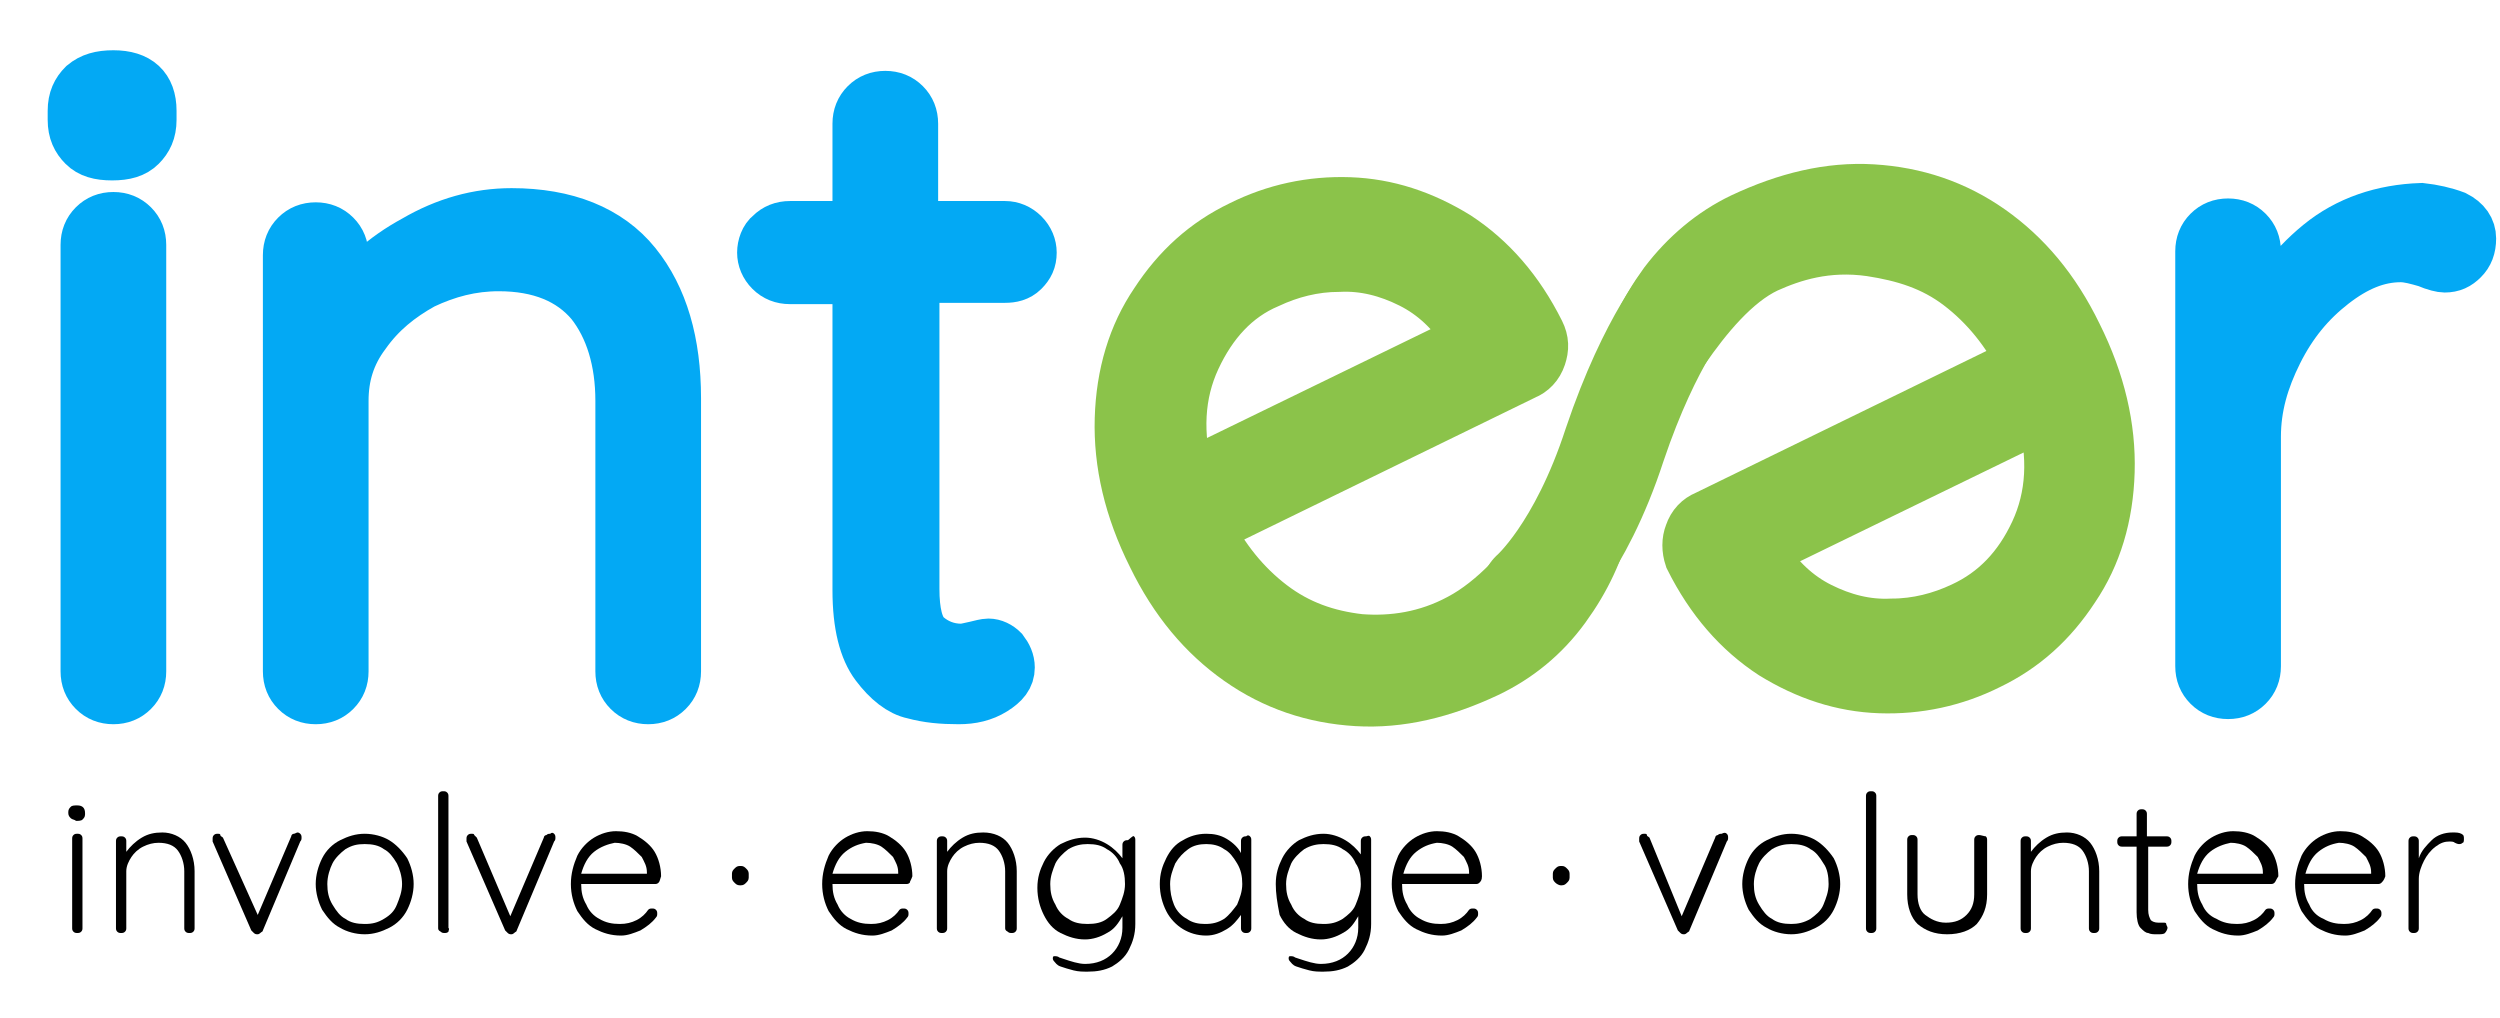 <?xml version="1.0" encoding="utf-8"?>
<!-- Generator: Adobe Illustrator 21.0.2, SVG Export Plug-In . SVG Version: 6.00 Build 0)  -->
<svg version="1.1" id="Layer_1" xmlns="http://www.w3.org/2000/svg" xmlns:xlink="http://www.w3.org/1999/xlink" x="0px" y="0px"
	 viewBox="0 0 194 79" style="enable-background:new 0 0 194 79;" xml:space="preserve">
<style type="text/css">
	.st0{enable-background:new    ;}
	.st1{fill:#8BC34A;stroke:#8BC34A;stroke-width:4.5;stroke-miterlimit:10;}
	.st2{fill:#03A9F4;stroke:#03A9F4;stroke-width:4;stroke-miterlimit:10;}
	.st3{fill:none;stroke:#8BC34A;stroke-width:8;stroke-linecap:round;stroke-miterlimit:10;}
</style>
<g class="st0">
	<path class="st1" d="M119.3,27.6c-0.2,0.6-0.6,1-1.1,1.2L93.4,40.9c1.3,2.6,3,4.7,5.1,6.3c2.1,1.6,4.4,2.4,7,2.7
		c2.6,0.2,5.3-0.2,7.9-1.6c5.5-2.9,9.4-10.9,9.9-10.7c0.5,0.2,0.9,0.5,1.1,0.9c0.2,0.5,0.2,1,0,1.7c-0.6,2.4-1.6,4.6-3.2,6.8
		s-3.6,3.8-5.9,4.9c-3.4,1.6-6.7,2.4-10,2.2c-3.3-0.2-6.3-1.2-9-3.1c-2.7-1.9-4.9-4.5-6.6-8c-1.8-3.6-2.6-7.1-2.5-10.5
		c0.1-3.4,1-6.4,2.7-8.9c1.7-2.6,3.8-4.5,6.5-5.8c2.6-1.3,5.4-1.9,8.3-1.8c2.9,0.1,5.6,1,8.2,2.6c2.6,1.7,4.7,4.1,6.3,7.3
		C119.5,26.5,119.5,27,119.3,27.6z M92.5,27.7c-1.3,2.8-1.5,6-0.5,9.6l22.4-10.9l-0.3-0.5c-1.2-1.9-2.7-3.3-4.5-4.2
		c-1.8-0.9-3.7-1.4-5.7-1.3c-2,0-3.9,0.5-5.6,1.3C95.7,22.8,93.8,24.9,92.5,27.7z"/>
</g>
<g class="st0">
	<path class="st2" d="M6.5,11.3c-0.5-0.5-0.8-1.1-0.8-2V8.6c0-0.9,0.3-1.5,0.8-2c0.6-0.5,1.3-0.7,2.3-0.7c1.9,0,2.9,0.9,2.9,2.7v0.7
		c0,0.9-0.3,1.5-0.8,2C10.4,11.8,9.7,12,8.7,12C7.7,12,7,11.8,6.5,11.3z M10.3,53.6c-0.4,0.4-0.9,0.6-1.5,0.6
		c-0.6,0-1.1-0.2-1.5-0.6c-0.4-0.4-0.6-0.9-0.6-1.5V19c0-0.6,0.2-1.1,0.6-1.5c0.4-0.4,0.9-0.6,1.5-0.6c0.6,0,1.1,0.2,1.5,0.6
		c0.4,0.4,0.6,0.9,0.6,1.5v33.1C10.9,52.7,10.7,53.2,10.3,53.6z"/>
	<path class="st2" d="M49.3,20.5c2.1,2.6,3.1,6.1,3.1,10.4v21.2c0,0.6-0.2,1.1-0.6,1.5c-0.4,0.4-0.9,0.6-1.5,0.6
		c-0.6,0-1.1-0.2-1.5-0.6c-0.4-0.4-0.6-0.9-0.6-1.5v-21c0-3.1-0.8-5.7-2.3-7.6c-1.6-1.9-4-2.9-7.2-2.9c-2.1,0-4,0.5-5.9,1.4
		c-1.8,1-3.3,2.2-4.5,3.9c-1.2,1.6-1.7,3.3-1.7,5.2v21c0,0.6-0.2,1.1-0.6,1.5c-0.4,0.4-0.9,0.6-1.5,0.6c-0.6,0-1.1-0.2-1.5-0.6
		c-0.4-0.4-0.6-0.9-0.6-1.5V19.8c0-0.6,0.2-1.1,0.6-1.5c0.4-0.4,0.9-0.6,1.5-0.6c0.6,0,1.1,0.2,1.5,0.6c0.4,0.4,0.6,0.9,0.6,1.5v4
		c1.3-2.1,3.2-3.8,5.6-5.1c2.4-1.4,4.9-2.1,7.5-2.1C43.9,16.6,47.2,17.9,49.3,20.5z"/>
	<path class="st2" d="M70.9,21.6v24.1c0,1.8,0.3,3.1,1,3.7c0.7,0.6,1.6,1,2.7,1c0.3,0,0.6-0.1,1.1-0.2c0.4-0.1,0.8-0.2,1-0.2
		c0.4,0,0.8,0.2,1.1,0.5c0.3,0.4,0.5,0.8,0.5,1.3c0,0.7-0.4,1.2-1.2,1.7c-0.8,0.5-1.7,0.7-2.7,0.7c-1.3,0-2.4-0.1-3.5-0.4
		c-1-0.2-2-1-2.9-2.2s-1.4-3.1-1.4-5.8V21.6h-5.3c-0.6,0-1.1-0.2-1.5-0.6c-0.4-0.4-0.6-0.9-0.6-1.4s0.2-1.1,0.6-1.4
		c0.4-0.4,0.9-0.6,1.5-0.6h5.3v-8c0-0.6,0.2-1.1,0.6-1.5c0.4-0.4,0.9-0.6,1.5-0.6c0.6,0,1.1,0.2,1.5,0.6c0.4,0.4,0.6,0.9,0.6,1.5v8
		h7.2c0.5,0,1,0.2,1.4,0.6c0.4,0.4,0.6,0.9,0.6,1.4c0,0.6-0.2,1-0.6,1.4c-0.4,0.4-0.9,0.5-1.4,0.5H70.9z"/>
</g>
<g class="st0">
	<path class="st2" d="M190.5,16.8c0.8,0.4,1.2,1,1.2,1.7c0,0.7-0.2,1.2-0.6,1.6c-0.4,0.4-0.8,0.6-1.4,0.6c-0.2,0-0.7-0.1-1.4-0.4
		c-0.7-0.2-1.4-0.4-2-0.4c-1.8,0-3.5,0.7-5.3,2.1c-1.8,1.4-3.2,3.1-4.3,5.3c-1.1,2.2-1.7,4.3-1.7,6.6v17.8c0,0.6-0.2,1.1-0.6,1.5
		c-0.4,0.4-0.9,0.6-1.5,0.6c-0.6,0-1.1-0.2-1.5-0.6c-0.4-0.4-0.6-0.9-0.6-1.5V19.5c0-0.6,0.2-1.1,0.6-1.5c0.4-0.4,0.9-0.6,1.5-0.6
		c0.6,0,1.1,0.2,1.5,0.6c0.4,0.4,0.6,0.9,0.6,1.5v6.3c1.1-2.7,2.8-5,5-6.8c2.2-1.8,4.9-2.7,7.9-2.8
		C188.8,16.3,189.7,16.5,190.5,16.8z"/>
</g>
<g id="Layer_3">
	<g class="st0">
		<path d="M5.5,63.5c-0.1-0.1-0.2-0.2-0.2-0.4v-0.1c0-0.2,0.1-0.3,0.2-0.4c0.1-0.1,0.3-0.1,0.5-0.1c0.4,0,0.6,0.2,0.6,0.6v0.1
			c0,0.2-0.1,0.3-0.2,0.4c-0.1,0.1-0.3,0.1-0.5,0.1C5.8,63.6,5.6,63.6,5.5,63.5z M6.3,72.3c-0.1,0.1-0.2,0.1-0.3,0.1s-0.2,0-0.3-0.1
			c-0.1-0.1-0.1-0.2-0.1-0.3v-6.9c0-0.1,0-0.2,0.1-0.3c0.1-0.1,0.2-0.1,0.3-0.1s0.2,0,0.3,0.1c0.1,0.1,0.1,0.2,0.1,0.3V72
			C6.4,72.1,6.4,72.2,6.3,72.3z"/>
	</g>
	<g class="st0">
		<path d="M14.4,65.4c0.4,0.5,0.7,1.3,0.7,2.2V72c0,0.1,0,0.2-0.1,0.3c-0.1,0.1-0.2,0.1-0.3,0.1c-0.1,0-0.2,0-0.3-0.1
			c-0.1-0.1-0.1-0.2-0.1-0.3v-4.4c0-0.6-0.2-1.2-0.5-1.6c-0.3-0.4-0.8-0.6-1.5-0.6c-0.4,0-0.8,0.1-1.2,0.3c-0.4,0.2-0.7,0.5-0.9,0.8
			c-0.2,0.3-0.4,0.7-0.4,1.1V72c0,0.1,0,0.2-0.1,0.3c-0.1,0.1-0.2,0.1-0.3,0.1s-0.2,0-0.3-0.1c-0.1-0.1-0.1-0.2-0.1-0.3v-6.7
			c0-0.1,0-0.2,0.1-0.3c0.1-0.1,0.2-0.1,0.3-0.1s0.2,0,0.3,0.1c0.1,0.1,0.1,0.2,0.1,0.3v0.8c0.3-0.4,0.7-0.8,1.2-1.1
			c0.5-0.3,1-0.4,1.6-0.4C13.3,64.6,14,64.9,14.4,65.4z"/>
		<path d="M23.3,64.7c0.1,0.1,0.1,0.2,0.1,0.3c0,0.1,0,0.2-0.1,0.3l-2.9,6.9c0,0.1-0.1,0.1-0.2,0.2c-0.1,0.1-0.2,0.1-0.2,0.1
			c-0.1,0-0.2,0-0.3-0.1c-0.1-0.1-0.1-0.1-0.2-0.2l-3-6.9c0,0,0-0.1,0-0.1c0,0,0-0.1,0-0.1c0-0.1,0-0.2,0.1-0.3
			c0.1-0.1,0.2-0.1,0.3-0.1c0.1,0,0.2,0,0.2,0.1s0.1,0.1,0.2,0.2L20,71l2.6-6.1c0-0.1,0.1-0.2,0.2-0.2s0.2-0.1,0.3-0.1
			C23.1,64.6,23.2,64.6,23.3,64.7z"/>
	</g>
	<g class="st0">
		<path d="M31.6,70.6c-0.3,0.6-0.8,1.1-1.4,1.4c-0.6,0.3-1.2,0.5-1.9,0.5s-1.4-0.2-1.9-0.5c-0.6-0.3-1-0.8-1.4-1.4
			c-0.3-0.6-0.5-1.3-0.5-2s0.2-1.4,0.5-2c0.3-0.6,0.8-1.1,1.4-1.4c0.6-0.3,1.2-0.5,1.9-0.5s1.4,0.2,1.9,0.5s1,0.8,1.4,1.4
			c0.3,0.6,0.5,1.3,0.5,2S31.9,70,31.6,70.6z M30.8,67c-0.3-0.5-0.6-0.9-1-1.1c-0.4-0.3-0.9-0.4-1.5-0.4s-1,0.1-1.5,0.4
			c-0.4,0.3-0.8,0.7-1,1.1s-0.4,1-0.4,1.6c0,0.6,0.1,1.1,0.4,1.6c0.3,0.5,0.6,0.9,1,1.1c0.4,0.3,0.9,0.4,1.5,0.4s1-0.1,1.5-0.4
			s0.8-0.6,1-1.1c0.2-0.5,0.4-1,0.4-1.6C31.2,68,31,67.4,30.8,67z"/>
	</g>
	<g class="st0">
		<path d="M34.8,72.3c-0.1,0.1-0.2,0.1-0.3,0.1c-0.1,0-0.2,0-0.3-0.1C34,72.2,34,72.1,34,72V61.8c0-0.1,0-0.2,0.1-0.3
			c0.1-0.1,0.2-0.1,0.3-0.1c0.1,0,0.2,0,0.3,0.1c0.1,0.1,0.1,0.2,0.1,0.3V72C34.9,72.1,34.8,72.2,34.8,72.3z"/>
	</g>
	<g class="st0">
		<path d="M43,64.7c0.1,0.1,0.1,0.2,0.1,0.3c0,0.1,0,0.2-0.1,0.3l-2.9,6.9c0,0.1-0.1,0.1-0.2,0.2c-0.1,0.1-0.2,0.1-0.2,0.1
			c-0.1,0-0.2,0-0.3-0.1c-0.1-0.1-0.1-0.1-0.2-0.2l-3-6.9c0,0,0-0.1,0-0.1s0-0.1,0-0.1c0-0.1,0-0.2,0.1-0.3c0.1-0.1,0.2-0.1,0.3-0.1
			c0.1,0,0.2,0,0.2,0.1c0.1,0.1,0.1,0.1,0.2,0.2l2.6,6.1l2.6-6.1c0-0.1,0.1-0.2,0.2-0.2c0.1-0.1,0.2-0.1,0.3-0.1
			C42.8,64.6,42.9,64.6,43,64.7z"/>
		<path d="M51.1,68.5c-0.1,0.1-0.2,0.1-0.3,0.1h-5.7c0,0.6,0.1,1.1,0.4,1.6c0.2,0.5,0.6,0.9,1,1.1c0.5,0.3,1,0.4,1.6,0.4
			c0.5,0,0.9-0.1,1.3-0.3c0.4-0.2,0.7-0.5,0.9-0.8c0.1-0.1,0.2-0.1,0.3-0.1c0.1,0,0.2,0,0.3,0.1c0.1,0.1,0.1,0.2,0.1,0.3
			c0,0.1,0,0.2-0.1,0.3c-0.3,0.4-0.7,0.7-1.2,1c-0.5,0.2-1,0.4-1.5,0.4c-0.8,0-1.4-0.2-2-0.5c-0.6-0.3-1-0.8-1.4-1.4
			c-0.3-0.6-0.5-1.3-0.5-2.1c0-0.8,0.2-1.5,0.5-2.2c0.3-0.6,0.8-1.1,1.3-1.4c0.5-0.3,1.1-0.5,1.7-0.5c0.6,0,1.2,0.1,1.7,0.4
			c0.5,0.3,1,0.7,1.3,1.2c0.3,0.5,0.5,1.2,0.5,1.9C51.2,68.3,51.2,68.4,51.1,68.5z M46.1,66.1c-0.5,0.4-0.8,1-1,1.7h5.1v-0.1
			c0-0.5-0.2-0.8-0.4-1.2c-0.3-0.3-0.6-0.6-0.9-0.8s-0.8-0.3-1.2-0.3C47.2,65.5,46.6,65.7,46.1,66.1z"/>
		<path d="M57,68.5c-0.1-0.1-0.2-0.2-0.2-0.4v-0.3c0-0.2,0.1-0.3,0.2-0.4s0.2-0.2,0.4-0.2h0.1c0.2,0,0.3,0.1,0.4,0.2
			c0.1,0.1,0.2,0.2,0.2,0.4v0.3c0,0.2-0.1,0.3-0.2,0.4c-0.1,0.1-0.2,0.2-0.4,0.2h-0.1C57.2,68.7,57.1,68.6,57,68.5z"/>
		<path d="M70.6,68.5c-0.1,0.1-0.2,0.1-0.3,0.1h-5.7c0,0.6,0.1,1.1,0.4,1.6c0.2,0.5,0.6,0.9,1,1.1c0.5,0.3,1,0.4,1.6,0.4
			c0.5,0,0.9-0.1,1.3-0.3c0.4-0.2,0.7-0.5,0.9-0.8c0.1-0.1,0.2-0.1,0.3-0.1c0.1,0,0.2,0,0.3,0.1c0.1,0.1,0.1,0.2,0.1,0.3
			c0,0.1,0,0.2-0.1,0.3c-0.3,0.4-0.7,0.7-1.2,1c-0.5,0.2-1,0.4-1.5,0.4c-0.8,0-1.4-0.2-2-0.5c-0.6-0.3-1-0.8-1.4-1.4
			c-0.3-0.6-0.5-1.3-0.5-2.1c0-0.8,0.2-1.5,0.5-2.2c0.3-0.6,0.8-1.1,1.3-1.4c0.5-0.3,1.1-0.5,1.7-0.5c0.6,0,1.2,0.1,1.7,0.4
			c0.5,0.3,1,0.7,1.3,1.2c0.3,0.5,0.5,1.2,0.5,1.9C70.7,68.3,70.6,68.4,70.6,68.5z M65.6,66.1c-0.5,0.4-0.8,1-1,1.7h5.1v-0.1
			c0-0.5-0.2-0.8-0.4-1.2c-0.3-0.3-0.6-0.6-0.9-0.8s-0.8-0.3-1.2-0.3C66.6,65.5,66.1,65.7,65.6,66.1z"/>
		<path d="M78.2,65.4c0.4,0.5,0.7,1.3,0.7,2.2V72c0,0.1,0,0.2-0.1,0.3c-0.1,0.1-0.2,0.1-0.3,0.1c-0.1,0-0.2,0-0.3-0.1
			C78,72.2,78,72.1,78,72v-4.4c0-0.6-0.2-1.2-0.5-1.6c-0.3-0.4-0.8-0.6-1.5-0.6c-0.4,0-0.8,0.1-1.2,0.3c-0.4,0.2-0.7,0.5-0.9,0.8
			c-0.2,0.3-0.4,0.7-0.4,1.1V72c0,0.1,0,0.2-0.1,0.3c-0.1,0.1-0.2,0.1-0.3,0.1s-0.2,0-0.3-0.1c-0.1-0.1-0.1-0.2-0.1-0.3v-6.7
			c0-0.1,0-0.2,0.1-0.3c0.1-0.1,0.2-0.1,0.3-0.1s0.2,0,0.3,0.1c0.1,0.1,0.1,0.2,0.1,0.3v0.8c0.3-0.4,0.7-0.8,1.2-1.1
			c0.5-0.3,1-0.4,1.6-0.4C77.1,64.6,77.8,64.9,78.2,65.4z"/>
		<path d="M88,64.9c0.1,0.1,0.1,0.2,0.1,0.3v6.5c0,0.8-0.2,1.4-0.5,2c-0.3,0.6-0.8,1-1.3,1.3c-0.6,0.3-1.2,0.4-1.9,0.4
			c-0.4,0-0.7,0-1.1-0.1c-0.4-0.1-0.7-0.2-1-0.3s-0.4-0.3-0.5-0.4c-0.1-0.1-0.1-0.2-0.1-0.2c0-0.1,0-0.2,0.1-0.2c0,0,0.1,0,0.1,0
			s0.2,0,0.3,0.1l0.3,0.1c0.6,0.2,1.2,0.4,1.7,0.4c0.9,0,1.6-0.3,2.1-0.8c0.5-0.5,0.8-1.2,0.8-2v-0.9c-0.3,0.5-0.6,1-1.2,1.3
			c-0.5,0.3-1.1,0.5-1.7,0.5c-0.7,0-1.3-0.2-1.9-0.5c-0.6-0.3-1-0.8-1.3-1.4c-0.3-0.6-0.5-1.3-0.5-2.1c0-0.8,0.2-1.4,0.5-2
			c0.3-0.6,0.8-1.1,1.3-1.4c0.6-0.3,1.2-0.5,1.9-0.5c0.6,0,1.2,0.2,1.7,0.5c0.5,0.3,0.9,0.7,1.2,1.1v-1c0-0.1,0-0.2,0.1-0.3
			s0.2-0.1,0.3-0.1S87.9,64.8,88,64.9z M85.9,71.3c0.4-0.3,0.8-0.6,1-1.1c0.2-0.5,0.4-1,0.4-1.6s-0.1-1.2-0.4-1.6
			c-0.2-0.5-0.6-0.9-1-1.1c-0.4-0.3-0.9-0.4-1.5-0.4c-0.5,0-1,0.1-1.5,0.4c-0.4,0.3-0.8,0.7-1,1.1c-0.2,0.5-0.4,1-0.4,1.6
			c0,0.6,0.1,1.1,0.4,1.6c0.2,0.5,0.6,0.9,1,1.1c0.4,0.3,0.9,0.4,1.5,0.4C85,71.7,85.5,71.6,85.9,71.3z"/>
		<path d="M97,64.9c0.1,0.1,0.1,0.2,0.1,0.3V72c0,0.1,0,0.2-0.1,0.3c-0.1,0.1-0.2,0.1-0.3,0.1c-0.1,0-0.2,0-0.3-0.1
			c-0.1-0.1-0.1-0.2-0.1-0.3v-1c-0.3,0.4-0.6,0.8-1.1,1.1c-0.5,0.3-1,0.5-1.6,0.5c-0.7,0-1.3-0.2-1.8-0.5c-0.5-0.3-1-0.8-1.3-1.4
			c-0.3-0.6-0.5-1.3-0.5-2.1s0.2-1.4,0.5-2c0.3-0.6,0.7-1.1,1.3-1.4c0.5-0.3,1.1-0.5,1.8-0.5c0.6,0,1.1,0.1,1.6,0.4
			c0.5,0.3,0.9,0.7,1.1,1.1v-0.9c0-0.1,0-0.2,0.1-0.3s0.2-0.1,0.3-0.1C96.8,64.8,96.9,64.8,97,64.9z M95,71.3c0.4-0.3,0.7-0.7,1-1.1
			c0.2-0.5,0.4-1,0.4-1.6c0-0.6-0.1-1.1-0.4-1.6s-0.6-0.9-1-1.1c-0.4-0.3-0.9-0.4-1.4-0.4s-1,0.1-1.4,0.4c-0.4,0.3-0.7,0.6-1,1.1
			c-0.2,0.5-0.4,1-0.4,1.6c0,0.6,0.1,1.1,0.3,1.6c0.2,0.5,0.6,0.9,1,1.1c0.4,0.3,0.9,0.4,1.4,0.4C94.1,71.7,94.5,71.6,95,71.3z"/>
	</g>
	<g class="st0">
		<path d="M106.3,64.9c0.1,0.1,0.1,0.2,0.1,0.3v6.5c0,0.8-0.2,1.4-0.5,2c-0.3,0.6-0.8,1-1.3,1.3c-0.6,0.3-1.2,0.4-1.9,0.4
			c-0.4,0-0.7,0-1.1-0.1c-0.4-0.1-0.7-0.2-1-0.3s-0.4-0.3-0.5-0.4c-0.1-0.1-0.1-0.2-0.1-0.2c0-0.1,0-0.2,0.1-0.2c0,0,0.1,0,0.1,0
			s0.2,0,0.3,0.1l0.3,0.1c0.6,0.2,1.2,0.4,1.7,0.4c0.9,0,1.6-0.3,2.1-0.8c0.5-0.5,0.8-1.2,0.8-2v-0.9c-0.3,0.5-0.6,1-1.2,1.3
			c-0.5,0.3-1.1,0.5-1.7,0.5c-0.7,0-1.3-0.2-1.9-0.5c-0.6-0.3-1-0.8-1.3-1.4C99.1,70,99,69.3,99,68.6c0-0.8,0.2-1.4,0.5-2
			c0.3-0.6,0.8-1.1,1.3-1.4c0.6-0.3,1.2-0.5,1.9-0.5c0.6,0,1.2,0.2,1.7,0.5c0.5,0.3,0.9,0.7,1.2,1.1v-1c0-0.1,0-0.2,0.1-0.3
			s0.2-0.1,0.3-0.1S106.2,64.8,106.3,64.9z M104.2,71.3c0.4-0.3,0.8-0.6,1-1.1c0.2-0.5,0.4-1,0.4-1.6s-0.1-1.2-0.4-1.6
			c-0.2-0.5-0.6-0.9-1-1.1c-0.4-0.3-0.9-0.4-1.5-0.4c-0.5,0-1,0.1-1.5,0.4c-0.4,0.3-0.8,0.7-1,1.1c-0.2,0.5-0.4,1-0.4,1.6
			c0,0.6,0.1,1.1,0.4,1.6c0.2,0.5,0.6,0.9,1,1.1c0.4,0.3,0.9,0.4,1.5,0.4C103.3,71.7,103.7,71.6,104.2,71.3z"/>
	</g>
	<g class="st0">
		<path d="M114.8,68.5c-0.1,0.1-0.2,0.1-0.3,0.1h-5.7c0,0.6,0.1,1.1,0.4,1.6c0.2,0.5,0.6,0.9,1,1.1c0.5,0.3,1,0.4,1.6,0.4
			c0.5,0,0.9-0.1,1.3-0.3c0.4-0.2,0.7-0.5,0.9-0.8c0.1-0.1,0.2-0.1,0.3-0.1c0.1,0,0.2,0,0.3,0.1c0.1,0.1,0.1,0.2,0.1,0.3
			c0,0.1,0,0.2-0.1,0.3c-0.3,0.4-0.7,0.7-1.2,1c-0.5,0.2-1,0.4-1.5,0.4c-0.8,0-1.4-0.2-2-0.5c-0.6-0.3-1-0.8-1.4-1.4
			c-0.3-0.6-0.5-1.3-0.5-2.1c0-0.8,0.2-1.5,0.5-2.2c0.3-0.6,0.8-1.1,1.3-1.4c0.5-0.3,1.1-0.5,1.7-0.5c0.6,0,1.2,0.1,1.7,0.4
			c0.5,0.3,1,0.7,1.3,1.2c0.3,0.5,0.5,1.2,0.5,1.9C115,68.3,114.9,68.4,114.8,68.5z M109.9,66.1c-0.5,0.4-0.8,1-1,1.7h5.1v-0.1
			c0-0.5-0.2-0.8-0.4-1.2c-0.3-0.3-0.6-0.6-0.9-0.8s-0.8-0.3-1.2-0.3C110.9,65.5,110.4,65.7,109.9,66.1z"/>
		<path d="M120.7,68.5c-0.1-0.1-0.2-0.2-0.2-0.4v-0.3c0-0.2,0.1-0.3,0.2-0.4s0.2-0.2,0.4-0.2h0.1c0.2,0,0.3,0.1,0.4,0.2
			s0.2,0.2,0.2,0.4v0.3c0,0.2-0.1,0.3-0.2,0.4c-0.1,0.1-0.2,0.2-0.4,0.2h-0.1C121,68.7,120.8,68.6,120.7,68.5z"/>
	</g>
	<g class="st0">
		<path d="M134,64.7c0.1,0.1,0.1,0.2,0.1,0.3c0,0.1,0,0.2-0.1,0.3l-2.9,6.9c0,0.1-0.1,0.1-0.2,0.2c-0.1,0.1-0.2,0.1-0.2,0.1
			c-0.1,0-0.2,0-0.3-0.1s-0.1-0.1-0.2-0.2l-3-6.9c0,0,0-0.1,0-0.1c0,0,0-0.1,0-0.1c0-0.1,0-0.2,0.1-0.3c0.1-0.1,0.2-0.1,0.3-0.1
			c0.1,0,0.2,0,0.2,0.1s0.1,0.1,0.2,0.2l2.5,6.1l2.6-6.1c0-0.1,0.1-0.2,0.2-0.2c0.1-0.1,0.2-0.1,0.3-0.1
			C133.8,64.6,133.9,64.6,134,64.7z"/>
	</g>
	<g class="st0">
		<path d="M142.3,70.6c-0.3,0.6-0.8,1.1-1.4,1.4c-0.6,0.3-1.2,0.5-1.9,0.5c-0.7,0-1.4-0.2-1.9-0.5c-0.6-0.3-1-0.8-1.4-1.4
			c-0.3-0.6-0.5-1.3-0.5-2s0.2-1.4,0.5-2c0.3-0.6,0.8-1.1,1.4-1.4s1.2-0.5,1.9-0.5c0.7,0,1.4,0.2,1.9,0.5s1,0.8,1.4,1.4
			c0.3,0.6,0.5,1.3,0.5,2S142.6,70,142.3,70.6z M141.5,67c-0.3-0.5-0.6-0.9-1-1.1c-0.4-0.3-0.9-0.4-1.5-0.4c-0.5,0-1,0.1-1.5,0.4
			c-0.4,0.3-0.8,0.7-1,1.1s-0.4,1-0.4,1.6c0,0.6,0.1,1.1,0.4,1.6c0.3,0.5,0.6,0.9,1,1.1c0.4,0.3,0.9,0.4,1.5,0.4
			c0.5,0,1-0.1,1.5-0.4c0.4-0.3,0.8-0.6,1-1.1s0.4-1,0.4-1.6C141.9,68,141.8,67.4,141.5,67z"/>
		<path d="M145.5,72.3c-0.1,0.1-0.2,0.1-0.3,0.1c-0.1,0-0.2,0-0.3-0.1c-0.1-0.1-0.1-0.2-0.1-0.3V61.8c0-0.1,0-0.2,0.1-0.3
			c0.1-0.1,0.2-0.1,0.3-0.1c0.1,0,0.2,0,0.3,0.1c0.1,0.1,0.1,0.2,0.1,0.3V72C145.6,72.1,145.6,72.2,145.5,72.3z"/>
		<path d="M154.1,64.9c0.1,0.1,0.1,0.2,0.1,0.3v4.2c0,1-0.3,1.7-0.8,2.3c-0.5,0.5-1.3,0.8-2.3,0.8c-1,0-1.7-0.3-2.3-0.8
			c-0.5-0.5-0.8-1.3-0.8-2.3v-4.2c0-0.1,0-0.2,0.1-0.3c0.1-0.1,0.2-0.1,0.3-0.1s0.2,0,0.3,0.1c0.1,0.1,0.1,0.2,0.1,0.3v4.2
			c0,0.7,0.2,1.3,0.6,1.6s0.9,0.6,1.6,0.6c0.7,0,1.2-0.2,1.6-0.6s0.6-0.9,0.6-1.6v-4.2c0-0.1,0-0.2,0.1-0.3c0.1-0.1,0.2-0.1,0.3-0.1
			S154,64.9,154.1,64.9z"/>
		<path d="M162.2,65.4c0.4,0.5,0.7,1.3,0.7,2.2V72c0,0.1,0,0.2-0.1,0.3c-0.1,0.1-0.2,0.1-0.3,0.1c-0.1,0-0.2,0-0.3-0.1
			c-0.1-0.1-0.1-0.2-0.1-0.3v-4.4c0-0.6-0.2-1.2-0.5-1.6c-0.3-0.4-0.8-0.6-1.5-0.6c-0.4,0-0.8,0.1-1.2,0.3c-0.4,0.2-0.7,0.5-0.9,0.8
			c-0.2,0.3-0.4,0.7-0.4,1.1V72c0,0.1,0,0.2-0.1,0.3c-0.1,0.1-0.2,0.1-0.3,0.1s-0.2,0-0.3-0.1c-0.1-0.1-0.1-0.2-0.1-0.3v-6.7
			c0-0.1,0-0.2,0.1-0.3c0.1-0.1,0.2-0.1,0.3-0.1s0.2,0,0.3,0.1c0.1,0.1,0.1,0.2,0.1,0.3v0.8c0.3-0.4,0.7-0.8,1.2-1.1s1-0.4,1.6-0.4
			C161.1,64.6,161.8,64.9,162.2,65.4z"/>
	</g>
	<g class="st0">
		<path d="M166.7,65.6v5c0,0.4,0.1,0.6,0.2,0.8c0.1,0.1,0.3,0.2,0.6,0.2c0.1,0,0.1,0,0.2,0c0.1,0,0.2,0,0.2,0c0.1,0,0.2,0,0.2,0.1
			s0.1,0.2,0.1,0.3c0,0.1-0.1,0.3-0.2,0.4s-0.3,0.1-0.6,0.1c-0.3,0-0.5,0-0.7-0.1c-0.2,0-0.4-0.2-0.6-0.4s-0.3-0.7-0.3-1.2v-5.1
			h-1.1c-0.1,0-0.2,0-0.3-0.1s-0.1-0.2-0.1-0.3c0-0.1,0-0.2,0.1-0.3s0.2-0.1,0.3-0.1h1.1v-1.7c0-0.1,0-0.2,0.1-0.3
			c0.1-0.1,0.2-0.1,0.3-0.1s0.2,0,0.3,0.1c0.1,0.1,0.1,0.2,0.1,0.3v1.7h1.5c0.1,0,0.2,0,0.3,0.1s0.1,0.2,0.1,0.3
			c0,0.1,0,0.2-0.1,0.3c-0.1,0.1-0.2,0.1-0.3,0.1H166.7z"/>
	</g>
	<g class="st0">
		<path d="M176.5,68.5c-0.1,0.1-0.2,0.1-0.3,0.1h-5.7c0,0.6,0.1,1.1,0.4,1.6c0.2,0.5,0.6,0.9,1.1,1.1c0.5,0.3,1,0.4,1.6,0.4
			c0.5,0,0.9-0.1,1.3-0.3c0.4-0.2,0.7-0.5,0.9-0.8c0.1-0.1,0.2-0.1,0.3-0.1c0.1,0,0.2,0,0.3,0.1s0.1,0.2,0.1,0.3
			c0,0.1,0,0.2-0.1,0.3c-0.3,0.4-0.7,0.7-1.2,1c-0.5,0.2-1,0.4-1.5,0.4c-0.8,0-1.4-0.2-2-0.5c-0.6-0.3-1-0.8-1.4-1.4
			c-0.3-0.6-0.5-1.3-0.5-2.1c0-0.8,0.2-1.5,0.5-2.2c0.3-0.6,0.8-1.1,1.3-1.4c0.5-0.3,1.1-0.5,1.7-0.5c0.6,0,1.2,0.1,1.7,0.4
			c0.5,0.3,1,0.7,1.3,1.2c0.3,0.5,0.5,1.2,0.5,1.9C176.6,68.3,176.6,68.4,176.5,68.5z M171.5,66.1c-0.5,0.4-0.8,1-1,1.7h5.1v-0.1
			c0-0.5-0.2-0.8-0.4-1.2c-0.3-0.3-0.6-0.6-0.9-0.8s-0.8-0.3-1.2-0.3C172.6,65.5,172,65.7,171.5,66.1z"/>
		<path d="M184.8,68.5c-0.1,0.1-0.2,0.1-0.3,0.1h-5.7c0,0.6,0.1,1.1,0.4,1.6c0.2,0.5,0.6,0.9,1.1,1.1c0.5,0.3,1,0.4,1.6,0.4
			c0.5,0,0.9-0.1,1.3-0.3c0.4-0.2,0.7-0.5,0.9-0.8c0.1-0.1,0.2-0.1,0.3-0.1c0.1,0,0.2,0,0.3,0.1s0.1,0.2,0.1,0.3
			c0,0.1,0,0.2-0.1,0.3c-0.3,0.4-0.7,0.7-1.2,1c-0.5,0.2-1,0.4-1.5,0.4c-0.8,0-1.4-0.2-2-0.5c-0.6-0.3-1-0.8-1.4-1.4
			c-0.3-0.6-0.5-1.3-0.5-2.1c0-0.8,0.2-1.5,0.5-2.2c0.3-0.6,0.8-1.1,1.3-1.4c0.5-0.3,1.1-0.5,1.7-0.5c0.6,0,1.2,0.1,1.7,0.4
			c0.5,0.3,1,0.7,1.3,1.2c0.3,0.5,0.5,1.2,0.5,1.9C185,68.3,184.9,68.4,184.8,68.5z M179.9,66.1c-0.5,0.4-0.8,1-1,1.7h5.1v-0.1
			c0-0.5-0.2-0.8-0.4-1.2c-0.3-0.3-0.6-0.6-0.9-0.8s-0.8-0.3-1.2-0.3C180.9,65.5,180.4,65.7,179.9,66.1z"/>
		<path d="M191,64.7c0.2,0.1,0.2,0.2,0.2,0.4c0,0.1,0,0.3-0.1,0.3c-0.1,0.1-0.2,0.1-0.3,0.1c0,0-0.1,0-0.3-0.1
			c-0.1-0.1-0.3-0.1-0.4-0.1c-0.4,0-0.7,0.1-1.1,0.4s-0.7,0.7-0.9,1.1c-0.2,0.4-0.4,0.9-0.4,1.4V72c0,0.1,0,0.2-0.1,0.3
			c-0.1,0.1-0.2,0.1-0.3,0.1c-0.1,0-0.2,0-0.3-0.1c-0.1-0.1-0.1-0.2-0.1-0.3v-6.7c0-0.1,0-0.2,0.1-0.3c0.1-0.1,0.2-0.1,0.3-0.1
			c0.1,0,0.2,0,0.3,0.1c0.1,0.1,0.1,0.2,0.1,0.3v1.3c0.2-0.6,0.6-1,1-1.4s1-0.6,1.6-0.6C190.6,64.6,190.8,64.6,191,64.7z"/>
	</g>
</g>
<g class="st0">
	<path class="st1" d="M131.4,41.5c0.2-0.6,0.6-1,1.1-1.2l24.8-12.1c-1.3-2.6-3-4.7-5.1-6.3c-2.1-1.6-4.4-2.3-7-2.7
		c-3.5-0.5-6.2,0.4-8.2,1.3c-5.1,2.4-9.1,11.2-9.7,11c-0.5-0.2-0.9-0.5-1.1-0.9c-0.2-0.5-0.2-1,0-1.7c0.6-2.4,1.6-4.6,3.2-6.8
		c1.6-2.1,3.6-3.8,5.9-4.9c3.4-1.6,6.7-2.4,10-2.2c3.3,0.2,6.3,1.2,9,3.1c2.7,1.9,4.9,4.5,6.6,8c1.8,3.6,2.6,7.1,2.5,10.5
		c-0.1,3.4-1,6.4-2.7,8.9c-1.7,2.6-3.8,4.5-6.5,5.8c-2.6,1.3-5.4,1.9-8.3,1.8c-2.9-0.1-5.6-1-8.2-2.6c-2.6-1.7-4.7-4.1-6.3-7.3
		C131.2,42.6,131.2,42,131.4,41.5z M158.2,41.4c1.3-2.8,1.5-6,0.5-9.6l-22.4,10.9l0.3,0.5c1.2,1.9,2.7,3.3,4.5,4.2
		c1.8,0.9,3.7,1.4,5.7,1.3c2,0,3.9-0.5,5.6-1.3C155,46.2,156.9,44.2,158.2,41.4z"/>
</g>
<path id="Path_96" class="st3" d="M118.9,46c0,0,3.7-3.2,6.4-11.5c2.8-8.3,5.8-11.6,5.8-11.6"/>
<g>
</g>
<g>
</g>
<g>
</g>
<g>
</g>
<g>
</g>
<g>
</g>
</svg>

